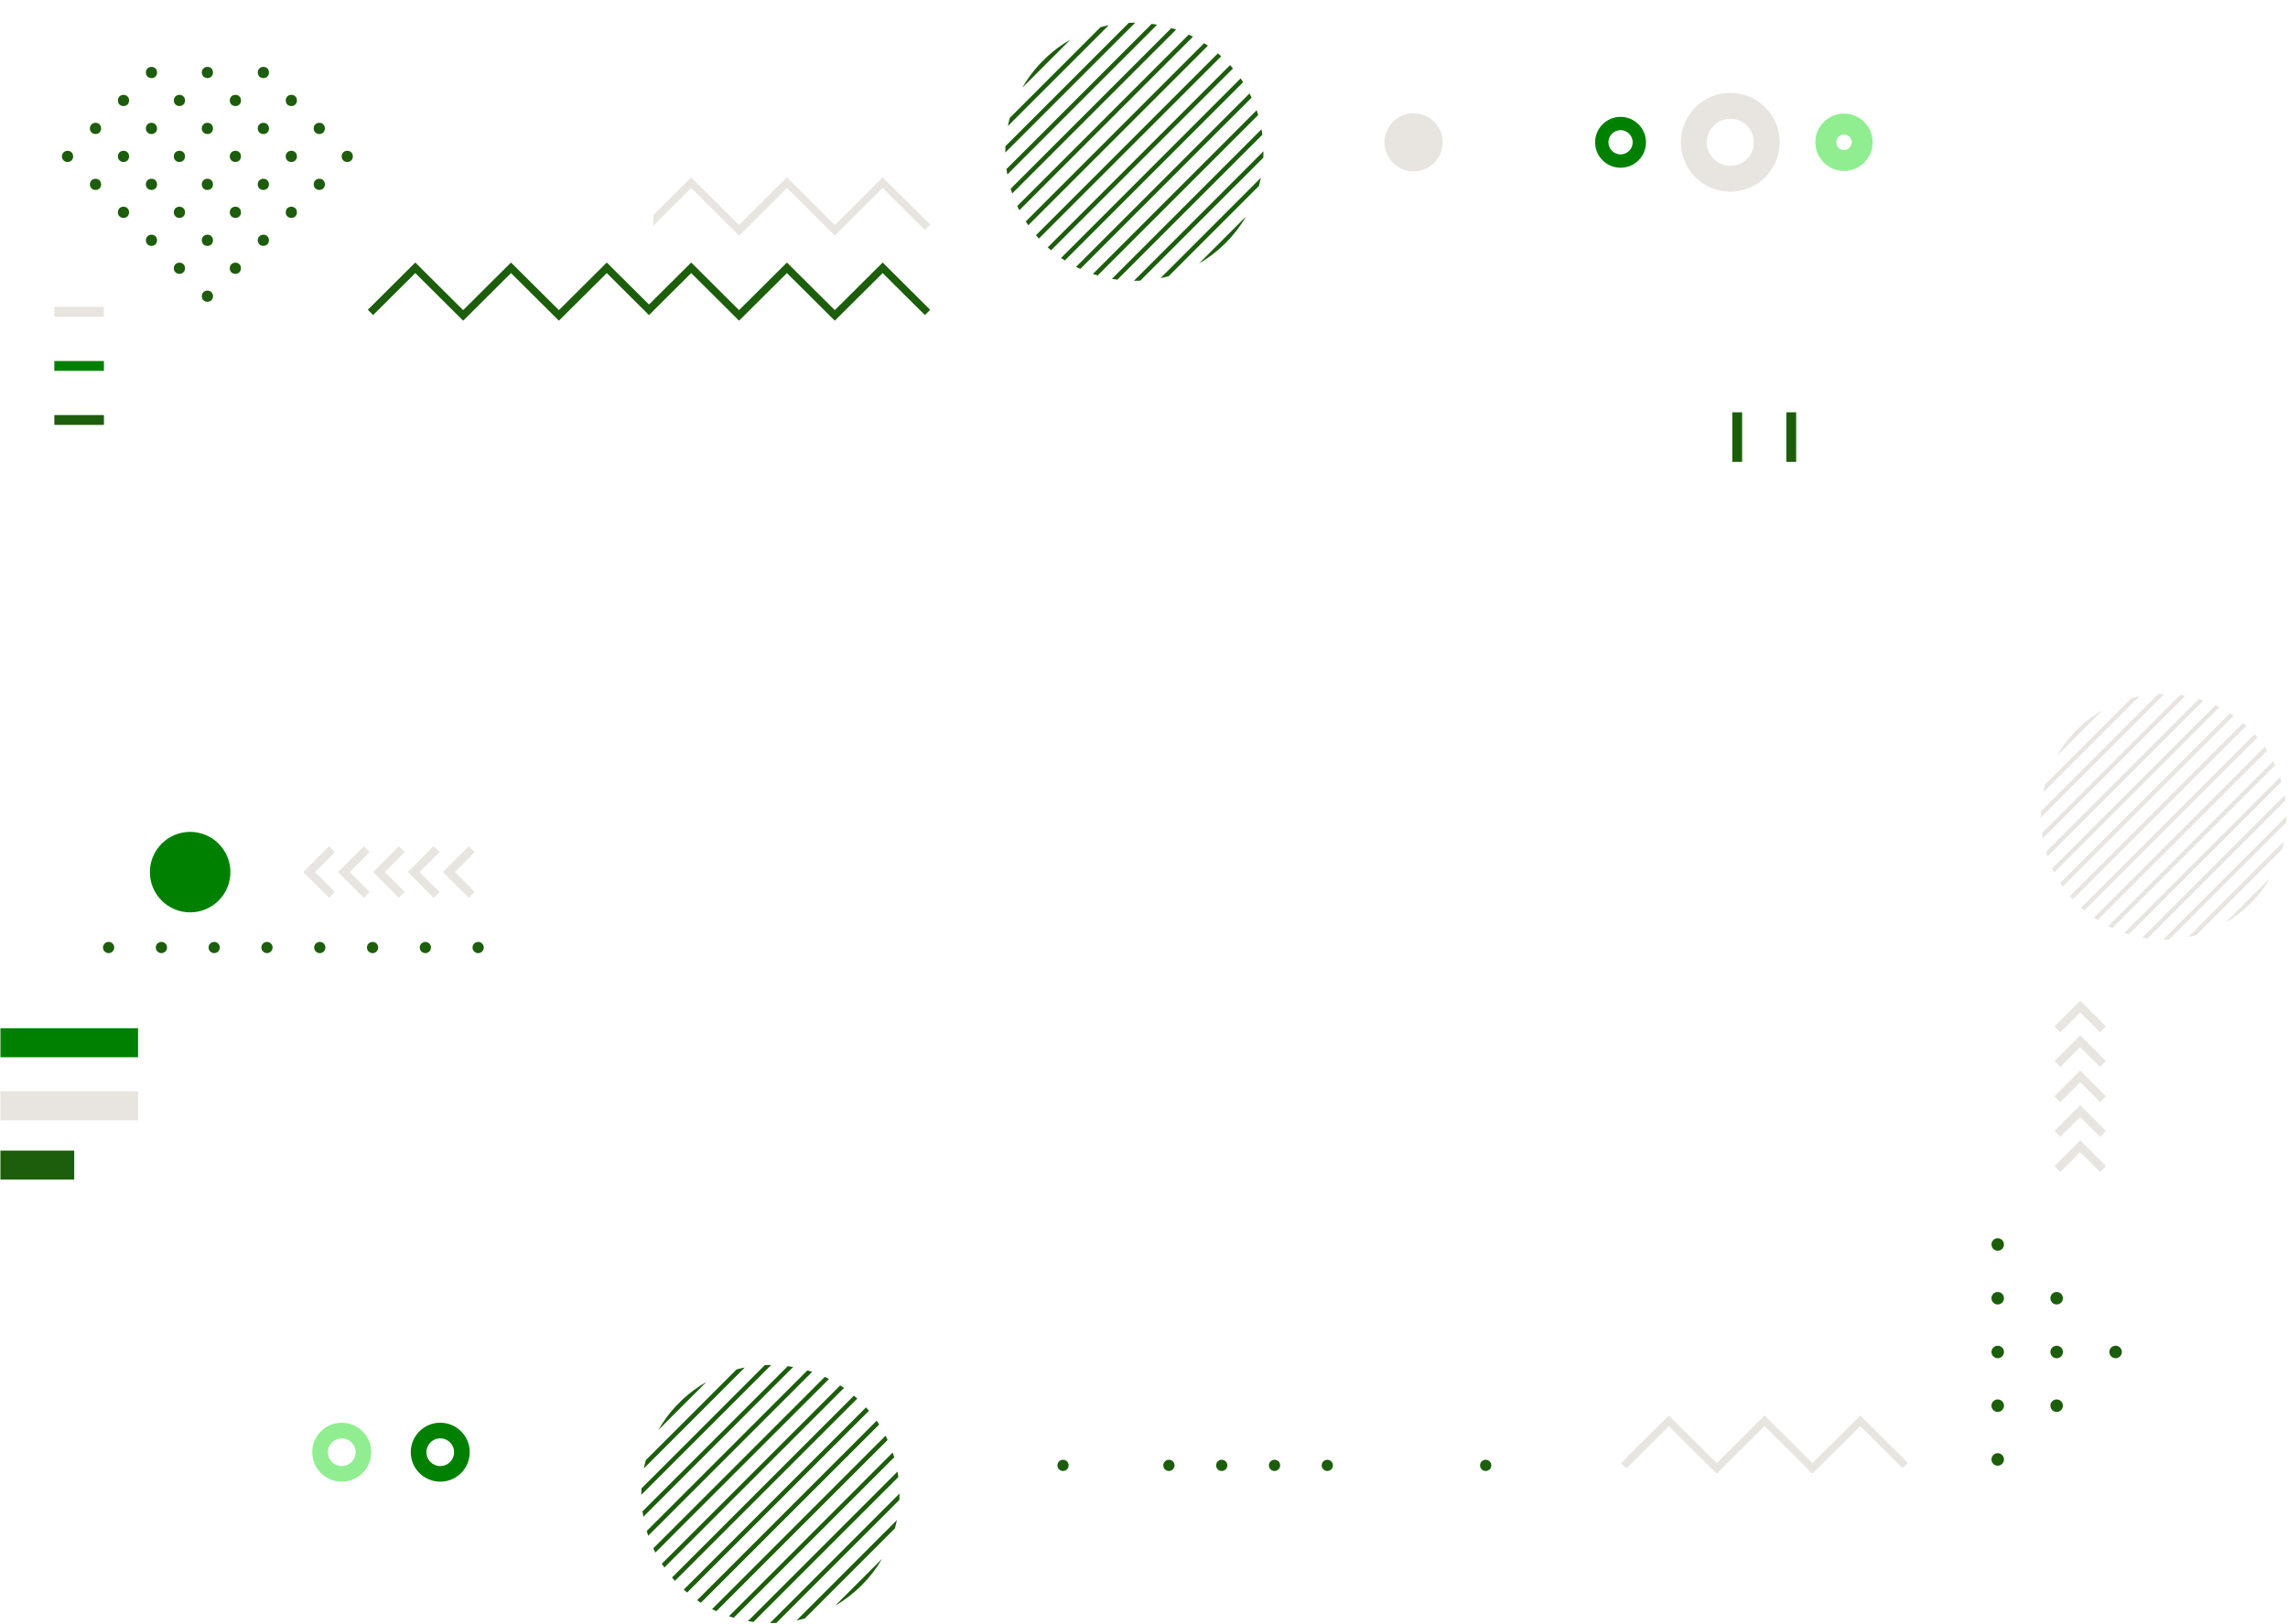 <svg width="786" height="558" viewBox="0 0 786 558" fill="none" xmlns="http://www.w3.org/2000/svg">
<g clip-path="url(#clip0_7_0)">
<path d="M117.4 509.15C122.99 509.15 127.53 504.62 127.53 499.02C127.53 493.43 123 488.89 117.4 488.89C111.81 488.89 107.27 493.42 107.27 499.02C107.27 504.62 111.8 509.15 117.4 509.15ZM117.4 494.27C120.03 494.27 122.16 496.4 122.16 499.03C122.16 501.66 120.03 503.79 117.4 503.79C114.77 503.79 112.64 501.66 112.64 499.03C112.64 496.4 114.77 494.27 117.4 494.27Z" fill="#90EE90"/>
<path d="M151.24 509.15C156.83 509.15 161.37 504.62 161.37 499.02C161.37 493.43 156.84 488.89 151.24 488.89C145.65 488.89 141.11 493.42 141.11 499.02C141.11 504.62 145.65 509.15 151.24 509.15ZM151.24 494.27C153.87 494.27 156 496.4 156 499.03C156 501.66 153.87 503.79 151.24 503.79C148.61 503.79 146.48 501.66 146.48 499.03C146.49 496.4 148.61 494.27 151.24 494.27Z" fill="#008000"/>
<path d="M489.457 58.11C494.543 55.988 496.947 50.144 494.825 45.058C492.703 39.971 486.859 37.567 481.772 39.689C476.685 41.811 474.282 47.655 476.404 52.742C478.526 57.829 484.37 60.233 489.457 58.11Z" fill="#E8E4DF"/>
<path d="M594.42 31.92C585.05 31.92 577.45 39.52 577.45 48.89C577.45 58.26 585.05 65.86 594.42 65.86C603.79 65.86 611.39 58.26 611.39 48.89C611.39 39.52 603.79 31.92 594.42 31.92ZM594.42 56.99C589.95 56.99 586.33 53.37 586.33 48.9C586.33 44.43 589.95 40.81 594.42 40.81C598.89 40.81 602.51 44.43 602.51 48.9C602.51 53.37 598.89 56.99 594.42 56.99Z" fill="#E8E4DF"/>
<path d="M633.48 39.04C628.04 39.04 623.63 43.45 623.63 48.89C623.63 54.33 628.04 58.74 633.48 58.74C638.92 58.74 643.33 54.33 643.33 48.89C643.33 43.45 638.92 39.04 633.48 39.04ZM633.48 51.55C632.01 51.55 630.82 50.36 630.82 48.89C630.82 47.42 632.01 46.23 633.48 46.23C634.95 46.23 636.14 47.42 636.14 48.89C636.14 50.36 634.95 51.55 633.48 51.55Z" fill="#90EE90"/>
<path d="M556.71 40.16C551.88 40.16 547.97 44.07 547.97 48.9C547.97 53.73 551.88 57.64 556.71 57.64C561.54 57.64 565.45 53.73 565.45 48.9C565.45 44.07 561.54 40.16 556.71 40.16ZM556.71 53.06C554.41 53.06 552.54 51.19 552.54 48.89C552.54 46.59 554.41 44.72 556.71 44.72C559.01 44.72 560.88 46.59 560.88 48.89C560.88 51.19 559.01 53.06 556.71 53.06Z" fill="#008000"/>
<path d="M714.61 371.89L721.45 378.72L723.46 376.71L714.61 367.86L705.77 376.71L707.78 378.72L714.61 371.89Z" fill="#E8E4DF"/>
<path d="M714.61 383.82L721.45 390.65L723.46 388.64L714.61 379.79L705.77 388.64L707.78 390.65L714.61 383.82Z" fill="#E8E4DF"/>
<path d="M714.61 395.89L721.45 402.73L723.46 400.71L714.61 391.87L705.77 400.71L707.78 402.73L714.61 395.89Z" fill="#E8E4DF"/>
<path d="M714.61 347.89L721.45 354.72L723.46 352.71L714.61 343.86L705.77 352.71L707.78 354.72L714.61 347.89Z" fill="#E8E4DF"/>
<path d="M714.61 359.82L721.45 366.65L723.46 364.64L714.61 355.79L705.77 364.64L707.78 366.65L714.61 359.82Z" fill="#E8E4DF"/>
<path d="M65.32 313.52C72.958 313.52 79.15 307.328 79.15 299.69C79.15 292.052 72.958 285.86 65.32 285.86C57.682 285.86 51.49 292.052 51.49 299.69C51.49 307.328 57.682 313.52 65.32 313.52Z" fill="#008000"/>
<path d="M132.21 299.66L139.04 292.82L137.03 290.81L128.18 299.66L137.03 308.51L139.04 306.49L132.21 299.66Z" fill="#E8E4DF"/>
<path d="M144.14 299.66L150.97 292.82L148.96 290.81L140.11 299.66L148.96 308.51L150.97 306.49L144.14 299.66Z" fill="#E8E4DF"/>
<path d="M156.21 299.66L163.05 292.82L161.03 290.81L152.19 299.66L161.03 308.51L163.05 306.49L156.21 299.66Z" fill="#E8E4DF"/>
<path d="M108.21 299.66L115.04 292.82L113.03 290.81L104.18 299.66L113.03 308.51L115.04 306.49L108.21 299.66Z" fill="#E8E4DF"/>
<path d="M120.14 299.66L126.97 292.82L124.96 290.81L116.11 299.66L124.96 308.51L126.97 306.49L120.14 299.66Z" fill="#E8E4DF"/>
<path d="M303.22 90.21L286.78 106.57L270.33 90.21L253.89 106.57L237.45 90.21L222.95 104.64L208.44 90.21L192 106.57L175.55 90.21L159.11 106.57L142.67 90.21L126.35 106.45L128.17 108.27L142.67 93.84L159.11 110.2L175.55 93.84L192 110.2L208.44 93.84L222.95 108.28L237.45 93.84L253.89 110.2L270.33 93.84L286.78 110.2L303.22 93.84L317.73 108.27L319.54 106.45L303.22 90.21Z" fill="#1C5E0B"/>
<path d="M303.22 60.96L286.78 77.32L270.33 60.96L253.89 77.32L237.45 60.96L224.41 73.94L224.4 77.58L237.45 64.59L253.89 80.95L270.33 64.59L286.78 80.95L303.22 64.59L317.73 79.02L319.54 77.19L303.22 60.96Z" fill="#E8E4DF"/>
<path d="M639.06 486.42L622.62 502.78L606.17 486.42L589.73 502.78L573.29 486.42L556.83 502.81L558.72 504.55L573.29 490.04L589.73 506.4L606.17 490.04L622.62 506.4L639.06 490.04L653.57 504.47L655.38 502.65L639.06 486.42Z" fill="#E8E4DF"/>
<path d="M686.28 429.79C685.09 429.79 684.13 428.82 684.13 427.64C684.13 426.45 685.1 425.49 686.28 425.49C687.46 425.49 688.43 426.46 688.43 427.64C688.43 428.83 687.47 429.79 686.28 429.79Z" fill="#1C5E0B"/>
<path d="M686.28 448.26C685.09 448.26 684.13 447.29 684.13 446.11C684.13 444.92 685.1 443.96 686.28 443.96C687.46 443.96 688.43 444.93 688.43 446.11C688.43 447.29 687.47 448.26 686.28 448.26Z" fill="#1C5E0B"/>
<path d="M706.53 448.26C705.34 448.26 704.38 447.29 704.38 446.11C704.38 444.92 705.35 443.96 706.53 443.96C707.72 443.96 708.68 444.93 708.68 446.11C708.69 447.29 707.72 448.26 706.53 448.26Z" fill="#1C5E0B"/>
<path d="M686.28 466.73C685.09 466.73 684.13 465.76 684.13 464.58C684.13 463.39 685.1 462.43 686.28 462.43C687.46 462.43 688.43 463.4 688.43 464.58C688.43 465.76 687.47 466.73 686.28 466.73Z" fill="#1C5E0B"/>
<path d="M706.53 466.73C705.34 466.73 704.38 465.76 704.38 464.58C704.38 463.39 705.35 462.43 706.53 462.43C707.72 462.43 708.68 463.4 708.68 464.58C708.69 465.76 707.72 466.73 706.53 466.73Z" fill="#1C5E0B"/>
<path d="M726.78 466.73C725.59 466.73 724.63 465.76 724.63 464.58C724.63 463.39 725.6 462.43 726.78 462.43C727.97 462.43 728.93 463.4 728.93 464.58C728.94 465.76 727.97 466.73 726.78 466.73Z" fill="#1C5E0B"/>
<path d="M686.28 485.19C685.09 485.19 684.13 484.22 684.13 483.04C684.13 481.85 685.1 480.89 686.28 480.89C687.46 480.89 688.43 481.86 688.43 483.04C688.43 484.23 687.47 485.19 686.28 485.19Z" fill="#1C5E0B"/>
<path d="M706.53 485.19C705.34 485.19 704.38 484.22 704.38 483.04C704.38 481.85 705.35 480.89 706.53 480.89C707.72 480.89 708.68 481.86 708.68 483.04C708.69 484.23 707.72 485.19 706.53 485.19Z" fill="#1C5E0B"/>
<path d="M686.28 503.66C687.467 503.66 688.43 502.697 688.43 501.51C688.43 500.323 687.467 499.36 686.28 499.36C685.092 499.36 684.13 500.323 684.13 501.51C684.13 502.697 685.092 503.66 686.28 503.66Z" fill="#1C5E0B"/>
<path d="M37.31 327.53C36.25 327.53 35.38 326.67 35.38 325.6C35.38 324.54 36.24 323.67 37.31 323.67C38.38 323.67 39.24 324.53 39.24 325.6C39.24 326.67 38.38 327.53 37.31 327.53Z" fill="#1C5E0B"/>
<path d="M55.45 327.53C54.39 327.53 53.52 326.67 53.52 325.6C53.52 324.54 54.38 323.67 55.45 323.67C56.52 323.67 57.38 324.53 57.38 325.6C57.38 326.67 56.51 327.53 55.45 327.53Z" fill="#1C5E0B"/>
<path d="M73.58 327.53C72.52 327.53 71.65 326.67 71.65 325.6C71.65 324.54 72.51 323.67 73.58 323.67C74.64 323.67 75.51 324.53 75.51 325.6C75.51 326.67 74.65 327.53 73.58 327.53Z" fill="#1C5E0B"/>
<path d="M91.72 327.53C90.66 327.53 89.79 326.67 89.79 325.6C89.79 324.54 90.65 323.67 91.72 323.67C92.78 323.67 93.65 324.53 93.65 325.6C93.65 326.67 92.78 327.53 91.72 327.53Z" fill="#1C5E0B"/>
<path d="M109.86 327.53C108.8 327.53 107.93 326.67 107.93 325.6C107.93 324.54 108.79 323.67 109.86 323.67C110.92 323.67 111.79 324.53 111.79 325.6C111.78 326.67 110.92 327.53 109.86 327.53Z" fill="#1C5E0B"/>
<path d="M127.99 327.53C126.93 327.53 126.06 326.67 126.06 325.6C126.06 324.54 126.92 323.67 127.99 323.67C129.05 323.67 129.92 324.53 129.92 325.6C129.92 326.67 129.05 327.53 127.99 327.53Z" fill="#1C5E0B"/>
<path d="M146.13 327.53C145.07 327.53 144.2 326.67 144.2 325.6C144.2 324.54 145.06 323.67 146.13 323.67C147.19 323.67 148.06 324.53 148.06 325.6C148.05 326.67 147.19 327.53 146.13 327.53Z" fill="#1C5E0B"/>
<path d="M164.26 327.53C163.2 327.53 162.33 326.67 162.33 325.6C162.33 324.54 163.19 323.67 164.26 323.67C165.32 323.67 166.19 324.53 166.19 325.6C166.19 326.67 165.33 327.53 164.26 327.53Z" fill="#1C5E0B"/>
<path d="M401.56 505.48C400.5 505.48 399.63 504.62 399.63 503.55C399.63 502.49 400.49 501.62 401.56 501.62C402.62 501.62 403.49 502.48 403.49 503.55C403.49 504.62 402.63 505.48 401.56 505.48Z" fill="#1C5E0B"/>
<path d="M365.18 505.48C364.12 505.48 363.25 504.62 363.25 503.55C363.25 502.49 364.11 501.62 365.18 501.62C366.25 501.62 367.11 502.48 367.11 503.55C367.11 504.62 366.24 505.48 365.18 505.48Z" fill="#1C5E0B"/>
<path d="M419.7 505.48C418.64 505.48 417.77 504.62 417.77 503.55C417.77 502.49 418.63 501.62 419.7 501.62C420.76 501.62 421.63 502.48 421.63 503.55C421.63 504.62 420.76 505.48 419.7 505.48Z" fill="#1C5E0B"/>
<path d="M437.84 505.48C436.78 505.48 435.91 504.62 435.91 503.55C435.91 502.49 436.77 501.62 437.84 501.62C438.9 501.62 439.77 502.48 439.77 503.55C439.76 504.62 438.9 505.48 437.84 505.48Z" fill="#1C5E0B"/>
<path d="M455.97 505.48C454.91 505.48 454.04 504.62 454.04 503.55C454.04 502.49 454.9 501.62 455.97 501.62C457.03 501.62 457.9 502.48 457.9 503.55C457.9 504.62 457.03 505.48 455.97 505.48Z" fill="#1C5E0B"/>
<path d="M510.38 505.48C509.32 505.48 508.45 504.62 508.45 503.55C508.45 502.49 509.31 501.62 510.38 501.62C511.44 501.62 512.31 502.48 512.31 503.55C512.31 504.62 511.44 505.48 510.38 505.48Z" fill="#1C5E0B"/>
<path d="M80.87 51.81C79.75 51.81 78.94 52.62 78.94 53.73C78.94 54.85 79.75 55.66 80.86 55.66C81.98 55.66 82.78 54.85 82.79 53.74C82.79 52.62 81.99 51.81 80.87 51.81Z" fill="#1C5E0B"/>
<path d="M100.13 51.81C99.01 51.79 98.17 52.58 98.15 53.69C98.13 54.81 98.93 55.65 100.03 55.67C101.15 55.69 101.98 54.9 102 53.79C102.03 52.66 101.24 51.83 100.13 51.81Z" fill="#1C5E0B"/>
<path d="M119.32 51.81C118.2 51.8 117.38 52.61 117.37 53.72C117.36 54.84 118.17 55.66 119.28 55.67C120.4 55.68 121.21 54.88 121.22 53.76C121.23 52.63 120.44 51.82 119.32 51.81Z" fill="#1C5E0B"/>
<path d="M32.81 65.28C33.93 65.28 34.74 64.48 34.74 63.36C34.74 62.24 33.94 61.43 32.82 61.43C31.7 61.43 30.89 62.24 30.89 63.35C30.88 64.46 31.7 65.27 32.81 65.28Z" fill="#1C5E0B"/>
<path d="M52 65.28C53.12 65.29 53.94 64.5 53.96 63.38C53.97 62.25 53.18 61.43 52.07 61.42C50.95 61.41 50.12 62.2 50.11 63.31C50.09 64.43 50.9 65.26 52 65.28Z" fill="#1C5E0B"/>
<path d="M71.23 61.42C70.12 61.43 69.31 62.25 69.32 63.37C69.33 64.48 70.16 65.29 71.27 65.28C72.39 65.27 73.18 64.45 73.17 63.33C73.17 62.21 72.35 61.41 71.23 61.42Z" fill="#1C5E0B"/>
<path d="M90.55 61.42C89.43 61.39 88.58 62.17 88.54 63.27C88.51 64.39 89.29 65.24 90.39 65.28C91.51 65.31 92.36 64.53 92.39 63.43C92.43 62.29 91.66 61.45 90.55 61.42Z" fill="#1C5E0B"/>
<path d="M109.73 61.42C108.61 61.41 107.78 62.21 107.77 63.31C107.76 64.43 108.56 65.26 109.67 65.27C110.79 65.28 111.61 64.48 111.62 63.37C111.63 62.25 110.84 61.43 109.73 61.42Z" fill="#1C5E0B"/>
<path d="M42.43 74.89C43.55 74.88 44.35 74.07 44.34 72.95C44.34 71.83 43.53 71.03 42.41 71.03C41.29 71.03 40.49 71.85 40.49 72.97C40.5 74.08 41.32 74.89 42.43 74.89Z" fill="#1C5E0B"/>
<path d="M59.72 72.82C59.66 73.95 60.42 74.82 61.51 74.89C62.63 74.95 63.51 74.19 63.57 73.1C63.63 71.97 62.88 71.1 61.79 71.04C60.65 70.97 59.78 71.73 59.72 72.82Z" fill="#1C5E0B"/>
<path d="M80.94 71.03C79.82 71 78.97 71.77 78.94 72.88C78.91 74 79.69 74.85 80.79 74.89C81.91 74.92 82.76 74.14 82.79 73.04C82.82 71.9 82.05 71.06 80.94 71.03Z" fill="#1C5E0B"/>
<path d="M100.05 71.03C98.94 71.04 98.14 71.87 98.16 72.99C98.17 74.1 99 74.9 100.12 74.89C101.23 74.87 102.02 74.05 102.01 72.93C101.99 71.81 101.17 71.02 100.05 71.03Z" fill="#1C5E0B"/>
<path d="M52.03 84.5C53.15 84.5 53.95 83.7 53.96 82.58C53.96 81.46 53.16 80.65 52.04 80.65C50.92 80.65 50.11 81.46 50.11 82.57C50.11 83.68 50.92 84.5 52.03 84.5Z" fill="#1C5E0B"/>
<path d="M71.21 80.64C70.1 80.66 69.3 81.49 69.32 82.61C69.34 83.72 70.17 84.52 71.29 84.5C72.4 84.48 73.19 83.66 73.17 82.53C73.16 81.41 72.34 80.62 71.21 80.64Z" fill="#1C5E0B"/>
<path d="M90.51 80.64C89.39 80.63 88.56 81.43 88.55 82.53C88.54 83.65 89.34 84.48 90.45 84.49C91.57 84.5 92.39 83.71 92.4 82.59C92.41 81.47 91.62 80.65 90.51 80.64Z" fill="#1C5E0B"/>
<path d="M61.57 94.11C62.69 94.14 63.54 93.36 63.57 92.26C63.6 91.13 62.83 90.29 61.73 90.26C60.61 90.23 59.76 91.01 59.72 92.11C59.68 93.22 60.47 94.07 61.57 94.11Z" fill="#1C5E0B"/>
<path d="M80.91 90.25C79.79 90.23 78.95 91.02 78.93 92.13C78.91 93.25 79.71 94.09 80.81 94.11C81.93 94.13 82.76 93.34 82.78 92.23C82.81 91.1 82.02 90.27 80.91 90.25Z" fill="#1C5E0B"/>
<path d="M71.22 99.86C70.11 99.88 69.31 100.7 69.33 101.82C69.35 102.93 70.18 103.73 71.29 103.71C72.4 103.69 73.19 102.87 73.18 101.75C73.16 100.64 72.34 99.84 71.22 99.86Z" fill="#1C5E0B"/>
<path d="M52.04 26.84C53.16 26.84 53.96 26.03 53.96 24.9C53.96 23.78 53.15 22.98 52.03 22.98C50.91 22.98 50.1 23.8 50.11 24.91C50.11 26.03 50.93 26.84 52.04 26.84Z" fill="#1C5E0B"/>
<path d="M73.17 25.04C73.23 23.91 72.48 23.04 71.39 22.98C70.26 22.92 69.39 23.68 69.33 24.77C69.27 25.89 70.03 26.77 71.12 26.83C72.24 26.9 73.12 26.13 73.17 25.04Z" fill="#1C5E0B"/>
<path d="M90.51 22.98C89.39 22.97 88.56 23.77 88.55 24.87C88.54 25.99 89.34 26.82 90.45 26.83C91.57 26.84 92.39 26.05 92.4 24.93C92.41 23.81 91.62 23 90.51 22.98Z" fill="#1C5E0B"/>
<path d="M42.46 36.45C43.57 36.43 44.36 35.61 44.35 34.49C44.34 33.38 43.52 32.58 42.39 32.6C41.28 32.62 40.48 33.44 40.5 34.56C40.51 35.66 41.34 36.46 42.46 36.45Z" fill="#1C5E0B"/>
<path d="M61.68 32.59C60.56 32.58 59.74 33.37 59.72 34.48C59.71 35.6 60.5 36.43 61.61 36.44C62.73 36.45 63.55 35.66 63.57 34.54C63.58 33.43 62.79 32.61 61.68 32.59Z" fill="#1C5E0B"/>
<path d="M80.88 32.59C79.76 32.58 78.94 33.38 78.94 34.5C78.93 35.62 79.74 36.44 80.85 36.45C81.97 36.46 82.78 35.65 82.79 34.54C82.79 33.41 82 32.6 80.88 32.59Z" fill="#1C5E0B"/>
<path d="M100.08 32.59C98.96 32.59 98.16 33.4 98.16 34.52C98.16 35.64 98.98 36.45 100.09 36.44C101.21 36.44 102.01 35.63 102.01 34.5C102 33.39 101.2 32.59 100.08 32.59Z" fill="#1C5E0B"/>
<path d="M32.79 46.06C33.91 46.07 34.72 45.27 34.73 44.15C34.74 43.03 33.94 42.21 32.83 42.2C31.71 42.19 30.89 43 30.88 44.11C30.88 45.22 31.69 46.05 32.79 46.06Z" fill="#1C5E0B"/>
<path d="M52.01 46.06C53.13 46.07 53.94 45.27 53.95 44.15C53.96 43.03 53.16 42.21 52.05 42.2C50.93 42.19 50.11 43 50.1 44.11C50.1 45.22 50.91 46.05 52.01 46.06Z" fill="#1C5E0B"/>
<path d="M71.33 42.2C70.21 42.17 69.36 42.95 69.32 44.05C69.29 45.17 70.07 46.02 71.17 46.06C72.29 46.1 73.14 45.31 73.17 44.21C73.21 43.07 72.44 42.24 71.33 42.2Z" fill="#1C5E0B"/>
<path d="M90.48 42.2C89.36 42.2 88.55 43.01 88.55 44.12C88.55 45.24 89.36 46.05 90.47 46.06C91.59 46.06 92.4 45.26 92.4 44.14C92.4 43.01 91.6 42.2 90.48 42.2Z" fill="#1C5E0B"/>
<path d="M109.71 42.2C108.59 42.19 107.77 43 107.76 44.11C107.75 45.23 108.56 46.05 109.67 46.06C110.79 46.07 111.6 45.26 111.61 44.15C111.62 43.02 110.83 42.21 109.71 42.2Z" fill="#1C5E0B"/>
<path d="M23.19 55.67C24.31 55.68 25.12 54.87 25.13 53.76C25.14 52.64 24.34 51.82 23.23 51.82C22.11 51.81 21.29 52.62 21.28 53.73C21.27 54.83 22.08 55.66 23.19 55.67Z" fill="#1C5E0B"/>
<path d="M42.35 55.67C43.47 55.71 44.32 54.92 44.35 53.82C44.38 52.69 43.61 51.85 42.51 51.81C41.39 51.78 40.54 52.56 40.5 53.66C40.46 54.78 41.25 55.63 42.35 55.67Z" fill="#1C5E0B"/>
<path d="M61.67 51.81C60.55 51.8 59.72 52.6 59.71 53.71C59.7 54.83 60.5 55.66 61.61 55.67C62.73 55.68 63.55 54.88 63.56 53.77C63.58 52.64 62.79 51.82 61.67 51.81Z" fill="#1C5E0B"/>
<path d="M47.43 353.33H0.15V363.3H47.43V353.33Z" fill="#008000"/>
<path d="M47.43 375H0.15V384.97H47.43V375Z" fill="#E8E4DF"/>
<path d="M25.49 395.38H0.15V405.35H25.49V395.38Z" fill="#1C5E0B"/>
<path d="M598.47 141.68H595.09V158.71H598.47V141.68Z" fill="#1C5E0B"/>
<path d="M617.04 141.68H613.66V158.71H617.04V141.68Z" fill="#1C5E0B"/>
<path d="M18.674 142.63V146.01H35.704V142.63H18.674Z" fill="#1C5E0B"/>
<path d="M18.666 124.058V127.438H35.696V124.058H18.666Z" fill="#008000"/>
<path d="M18.666 105.477V108.857H35.696V105.477H18.666Z" fill="#E8E4DF"/>
<path d="M706.63 259.74L722.38 243.99C719.58 245.59 716.99 247.5 714.64 249.67L712.31 252C710.14 254.34 708.23 256.94 706.63 259.74Z" fill="#E8E4DF"/>
<path d="M701.93 272.26L734.9 239.29C733.99 239.47 733.09 239.69 732.2 239.93L702.57 269.56C702.32 270.45 702.11 271.35 701.93 272.26Z" fill="#E8E4DF"/>
<path d="M701.09 280.64C701.09 280.73 701.09 280.82 701.09 280.91L743.54 238.46C743.45 238.46 743.36 238.46 743.27 238.46C742.66 238.46 742.05 238.48 741.44 238.5L701.13 278.81C701.11 279.42 701.09 280.02 701.09 280.64Z" fill="#E8E4DF"/>
<path d="M701.75 288.07L750.72 239.1C750.13 239 749.53 238.9 748.94 238.82L701.48 286.28C701.55 286.89 701.64 287.48 701.75 288.07Z" fill="#E8E4DF"/>
<path d="M703.35 294.29L756.93 240.71C756.41 240.53 755.89 240.37 755.37 240.21L702.86 292.72C703.01 293.25 703.17 293.77 703.35 294.29Z" fill="#E8E4DF"/>
<path d="M705.68 299.78L762.43 243.03C761.97 242.8 761.51 242.57 761.04 242.36L705 298.39C705.22 298.86 705.44 299.32 705.68 299.78Z" fill="#E8E4DF"/>
<path d="M708.6 304.67L767.31 245.96C766.9 245.68 766.49 245.4 766.08 245.13L707.78 303.43C708.05 303.85 708.32 304.26 708.6 304.67Z" fill="#E8E4DF"/>
<path d="M712.07 309.02L771.66 249.43C771.3 249.1 770.93 248.78 770.56 248.47L711.1 307.93C711.42 308.3 711.74 308.66 712.07 309.02Z" fill="#E8E4DF"/>
<path d="M716.05 312.86L775.5 253.41C775.19 253.04 774.87 252.67 774.54 252.31L714.95 311.9C715.31 312.23 715.68 312.55 716.05 312.86Z" fill="#E8E4DF"/>
<path d="M720.55 316.18L778.83 257.9C778.56 257.48 778.29 257.07 778 256.67L719.31 315.36C719.72 315.64 720.13 315.92 720.55 316.18Z" fill="#E8E4DF"/>
<path d="M725.6 318.95L781.59 262.96C781.37 262.49 781.15 262.03 780.92 261.57L724.21 318.28C724.67 318.51 725.13 318.73 725.6 318.95Z" fill="#E8E4DF"/>
<path d="M731.28 321.09L783.74 268.64C783.58 268.11 783.42 267.59 783.25 267.08L729.72 320.61C730.23 320.77 730.75 320.93 731.28 321.09Z" fill="#E8E4DF"/>
<path d="M737.72 322.46L785.1 275.08C785.02 274.48 784.93 273.89 784.83 273.29L735.94 322.18C736.53 322.29 737.12 322.38 737.72 322.46Z" fill="#E8E4DF"/>
<path d="M743.28 322.83C743.93 322.83 744.58 322.81 745.22 322.78L785.42 282.58C785.45 281.94 785.47 281.29 785.47 280.64C785.47 280.59 785.47 280.53 785.47 280.48L743.13 322.82C743.17 322.82 743.23 322.83 743.28 322.83Z" fill="#E8E4DF"/>
<path d="M754.51 321.31L783.95 291.87C784.2 290.98 784.42 290.07 784.6 289.16L751.79 321.97C752.71 321.78 753.62 321.56 754.51 321.31Z" fill="#E8E4DF"/>
<path d="M779.78 301.8L764.44 317.14C770.79 313.45 776.09 308.15 779.78 301.8Z" fill="#E8E4DF"/>
<path d="M226.14 491.42L242.7 474.86C239.76 476.54 237.03 478.55 234.56 480.83L232.11 483.28C229.83 485.76 227.82 488.48 226.14 491.42Z" fill="#1C5E0B"/>
<path d="M221.2 504.58L255.86 469.92C254.9 470.11 253.96 470.34 253.02 470.59L221.87 501.74C221.61 502.68 221.39 503.63 221.2 504.58Z" fill="#1C5E0B"/>
<path d="M220.32 513.39C220.32 513.48 220.32 513.58 220.32 513.67L264.94 469.05C264.85 469.05 264.75 469.05 264.66 469.05C264.02 469.05 263.37 469.07 262.74 469.09L220.36 511.47C220.34 512.11 220.32 512.75 220.32 513.39Z" fill="#1C5E0B"/>
<path d="M221.01 521.21L272.48 469.74C271.86 469.63 271.23 469.53 270.61 469.45L220.72 519.34C220.8 519.96 220.9 520.59 221.01 521.21Z" fill="#1C5E0B"/>
<path d="M222.69 527.74L279.01 471.42C278.47 471.23 277.92 471.06 277.37 470.9L222.17 526.1C222.33 526.65 222.51 527.2 222.69 527.74Z" fill="#1C5E0B"/>
<path d="M225.14 533.51L284.79 473.86C284.31 473.61 283.82 473.38 283.33 473.15L224.43 532.05C224.66 532.55 224.89 533.03 225.14 533.51Z" fill="#1C5E0B"/>
<path d="M228.22 538.65L289.93 476.94C289.5 476.64 289.07 476.35 288.63 476.07L227.35 537.35C227.63 537.8 227.92 538.23 228.22 538.65Z" fill="#1C5E0B"/>
<path d="M231.86 543.23L294.5 480.59C294.12 480.25 293.74 479.91 293.35 479.58L230.85 542.08C231.18 542.47 231.51 542.85 231.86 543.23Z" fill="#1C5E0B"/>
<path d="M236.04 547.26L298.53 484.77C298.2 484.38 297.86 483.99 297.52 483.61L234.88 546.25C235.27 546.6 235.65 546.93 236.04 547.26Z" fill="#1C5E0B"/>
<path d="M240.77 550.76L302.03 489.5C301.75 489.06 301.46 488.63 301.16 488.2L239.47 549.89C239.9 550.18 240.33 550.47 240.77 550.76Z" fill="#1C5E0B"/>
<path d="M246.08 553.66L304.93 494.81C304.7 494.32 304.47 493.83 304.22 493.35L244.61 552.96C245.1 553.2 245.59 553.44 246.08 553.66Z" fill="#1C5E0B"/>
<path d="M252.05 555.91L307.19 500.77C307.03 500.22 306.85 499.67 306.67 499.13L250.41 555.39C250.94 555.58 251.49 555.75 252.05 555.91Z" fill="#1C5E0B"/>
<path d="M258.82 557.35L308.62 507.55C308.54 506.92 308.44 506.29 308.33 505.67L256.94 557.06C257.57 557.18 258.19 557.27 258.82 557.35Z" fill="#1C5E0B"/>
<path d="M264.66 557.74C265.35 557.74 266.03 557.72 266.7 557.69L308.95 515.44C308.98 514.76 309 514.08 309 513.4C309 513.34 309 513.29 309 513.23L264.49 557.74C264.55 557.74 264.61 557.74 264.66 557.74Z" fill="#1C5E0B"/>
<path d="M276.47 556.15L307.42 525.2C307.68 524.26 307.91 523.31 308.11 522.35L273.62 556.84C274.58 556.64 275.53 556.4 276.47 556.15Z" fill="#1C5E0B"/>
<path d="M303.03 535.64L286.9 551.77C293.58 547.88 299.15 542.31 303.03 535.64Z" fill="#1C5E0B"/>
<path d="M351.17 30.17L367.73 13.61C364.79 15.29 362.06 17.3 359.59 19.58L357.14 22.03C354.86 24.5 352.85 27.23 351.17 30.17Z" fill="#1C5E0B"/>
<path d="M346.23 43.33L380.89 8.67C379.93 8.86 378.99 9.09 378.05 9.34L346.9 40.49C346.65 41.43 346.42 42.37 346.23 43.33Z" fill="#1C5E0B"/>
<path d="M345.35 52.14C345.35 52.23 345.35 52.33 345.35 52.42L389.98 7.8C389.89 7.8 389.79 7.8 389.7 7.8C389.05 7.8 388.41 7.82 387.78 7.84L345.4 50.22C345.37 50.86 345.35 51.5 345.35 52.14Z" fill="#1C5E0B"/>
<path d="M346.04 59.96L397.51 8.49C396.89 8.38 396.26 8.28 395.64 8.2L345.75 58.09C345.83 58.71 345.93 59.34 346.04 59.96Z" fill="#1C5E0B"/>
<path d="M347.72 66.49L404.04 10.17C403.5 9.98 402.95 9.81 402.4 9.65L347.2 64.85C347.37 65.4 347.54 65.95 347.72 66.49Z" fill="#1C5E0B"/>
<path d="M350.17 72.26L409.82 12.61C409.34 12.37 408.85 12.13 408.36 11.9L349.46 70.8C349.69 71.29 349.92 71.78 350.17 72.26Z" fill="#1C5E0B"/>
<path d="M353.25 77.4L414.96 15.69C414.53 15.39 414.1 15.1 413.66 14.82L352.38 76.1C352.66 76.54 352.95 76.97 353.25 77.4Z" fill="#1C5E0B"/>
<path d="M356.89 81.98L419.53 19.34C419.15 19 418.77 18.66 418.38 18.33L355.88 80.83C356.21 81.21 356.55 81.6 356.89 81.98Z" fill="#1C5E0B"/>
<path d="M361.08 86.01L423.57 23.52C423.24 23.13 422.9 22.74 422.56 22.36L359.92 85C360.3 85.34 360.68 85.68 361.08 86.01Z" fill="#1C5E0B"/>
<path d="M365.8 89.5L427.06 28.24C426.78 27.8 426.49 27.37 426.19 26.94L364.5 88.64C364.93 88.93 365.36 89.22 365.8 89.5Z" fill="#1C5E0B"/>
<path d="M371.11 92.41L429.96 33.56C429.73 33.07 429.5 32.58 429.25 32.1L369.64 91.71C370.13 91.95 370.62 92.18 371.11 92.41Z" fill="#1C5E0B"/>
<path d="M377.08 94.66L432.22 39.52C432.06 38.97 431.88 38.42 431.7 37.88L375.44 94.14C375.98 94.33 376.53 94.5 377.08 94.66Z" fill="#1C5E0B"/>
<path d="M383.86 96.1L433.66 46.3C433.58 45.67 433.48 45.04 433.37 44.42L381.98 95.81C382.6 95.92 383.23 96.02 383.86 96.1Z" fill="#1C5E0B"/>
<path d="M389.7 96.49C390.39 96.49 391.07 96.47 391.74 96.44L433.99 54.19C434.02 53.51 434.04 52.83 434.04 52.15C434.04 52.09 434.04 52.04 434.04 51.98L389.53 96.49C389.58 96.48 389.64 96.49 389.7 96.49Z" fill="#1C5E0B"/>
<path d="M401.5 94.89L432.45 63.94C432.71 63 432.94 62.05 433.14 61.09L398.65 95.58C399.61 95.38 400.56 95.15 401.5 94.89Z" fill="#1C5E0B"/>
<path d="M428.06 74.38L411.93 90.51C418.61 86.63 424.18 81.06 428.06 74.38Z" fill="#1C5E0B"/>
</g>
<defs>
<clipPath id="clip0_7_0">
<rect width="785.47" height="557.74" fill="white"/>
</clipPath>
</defs>
</svg>
